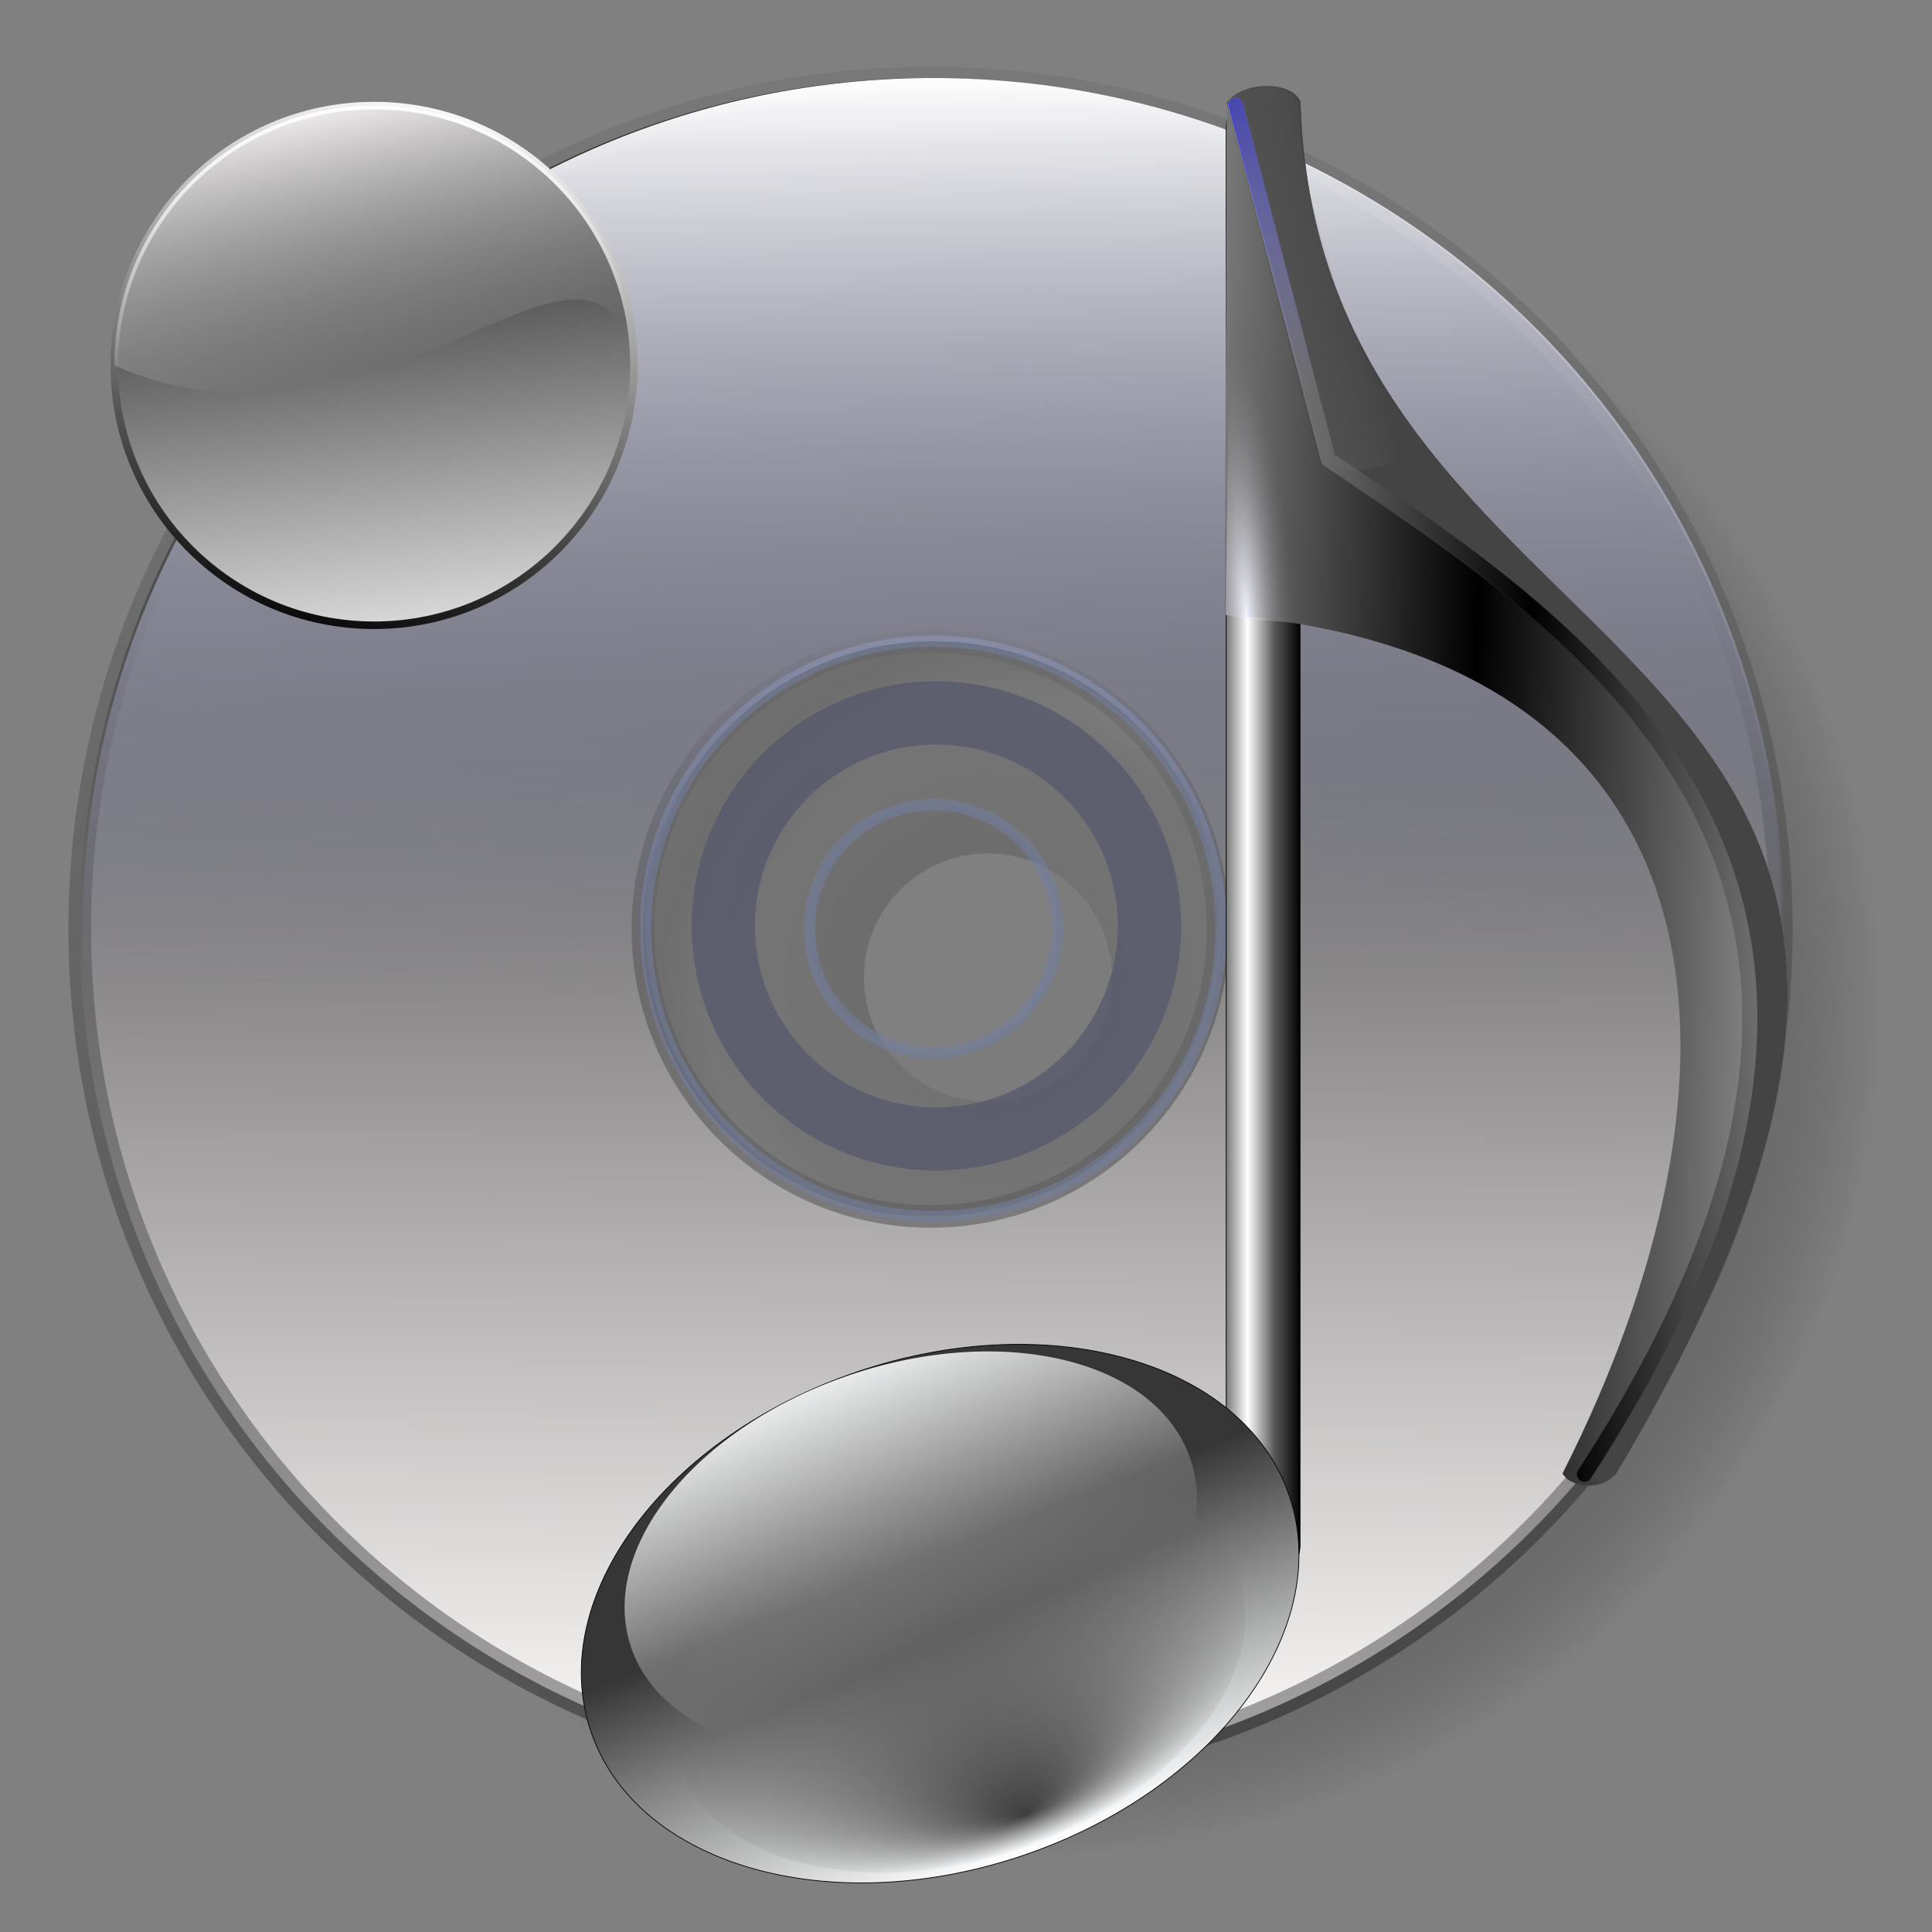 <?xml version="1.0" encoding="UTF-8" standalone="no"?>
<!-- Created with Inkscape (http://www.inkscape.org/) -->

<svg
   xmlns:dc="http://purl.org/dc/elements/1.1/"
   xmlns:cc="http://creativecommons.org/ns#"
   xmlns:rdf="http://www.w3.org/1999/02/22-rdf-syntax-ns#"
   xmlns:svg="http://www.w3.org/2000/svg"
   xmlns="http://www.w3.org/2000/svg"
   xmlns:xlink="http://www.w3.org/1999/xlink"
   xmlns:sodipodi="http://sodipodi.sourceforge.net/DTD/sodipodi-0.dtd"
   xmlns:inkscape="http://www.inkscape.org/namespaces/inkscape"
   id="svg2"
   sodipodi:version="0.32"
   inkscape:version="0.47 r22583"
   width="256"
   height="256"
   version="1.0"
   sodipodi:docname="copy of cdaudio_unmount.svg"
   inkscape:output_extension="org.inkscape.output.svg.inkscape">
  <rect width="100%" height="100%" fill="#808080" stroke="none"/>
  <defs
     id="defs5">
    <linearGradient
       id="linearGradient3227">
      <stop
         style="stop-color:#3b3b3b;stop-opacity:1;"
         offset="0"
         id="stop3229" />
      <stop
         id="stop3237"
         offset="0.341"
         style="stop-color:#494949;stop-opacity:0;" />
      <stop
         id="stop3235"
         offset="0.433"
         style="stop-color:#4f4f4f;stop-opacity:0.549;" />
      <stop
         style="stop-color:#5a5a5a;stop-opacity:0.545;"
         offset="0.882"
         id="stop3239" />
      <stop
         style="stop-color:#484848;stop-opacity:0;"
         offset="1"
         id="stop3231" />
    </linearGradient>
    <linearGradient
       id="linearGradient3190">
      <stop
         style="stop-color:#979cd5;stop-opacity:0.483"
         offset="0"
         id="stop3192" />
      <stop
         style="stop-color:#3d49ea;stop-opacity:1"
         offset="1"
         id="stop3194" />
    </linearGradient>
    <linearGradient
       id="linearGradient3180">
      <stop
         id="stop3182"
         offset="0"
         style="stop-color:#979cd5;stop-opacity:0;" />
      <stop
         id="stop3184"
         offset="1"
         style="stop-color:#ffffff;stop-opacity:1" />
    </linearGradient>
    <linearGradient
       id="linearGradient3164">
      <stop
         style="stop-color:#1d2898;stop-opacity:1"
         offset="0"
         id="stop3166" />
      <stop
         style="stop-color:#cbccea;stop-opacity:1"
         offset="1"
         id="stop3168" />
    </linearGradient>
    <linearGradient
       id="linearGradient3156">
      <stop
         style="stop-color:#000000;stop-opacity:1;"
         offset="0"
         id="stop3158" />
      <stop
         style="stop-color:#6c6c6c;stop-opacity:1;"
         offset="1"
         id="stop3160" />
    </linearGradient>
    <inkscape:perspective
       sodipodi:type="inkscape:persp3d"
       inkscape:vp_x="0 : 526.18109 : 1"
       inkscape:vp_y="0 : 1000 : 0"
       inkscape:vp_z="744.09448 : 526.18109 : 1"
       inkscape:persp3d-origin="372.04724 : 350.78739 : 1"
       id="perspective9" />
    <radialGradient
       spreadMethod="reflect"
       gradientUnits="userSpaceOnUse"
       gradientTransform="matrix(1.437,-7.7283594e-2,0.459,8.542,39.407,-392.903)"
       r="4.879"
       fy="52.592"
       fx="-145.436"
       cy="52.592"
       cx="-145.436"
       id="radialGradient3478"
       xlink:href="#linearGradient3470"
       inkscape:collect="always" />
    <linearGradient
       gradientUnits="userSpaceOnUse"
       y2="17.843"
       x2="-131.53"
       y1="20.561"
       x1="-143.578"
       id="linearGradient3466"
       xlink:href="#linearGradient3460"
       inkscape:collect="always" />
    <linearGradient
       gradientUnits="userSpaceOnUse"
       y2="38.283"
       x2="-136.441"
       y1="-1.717"
       x1="-147.146"
       id="linearGradient3456"
       xlink:href="#linearGradient3450"
       inkscape:collect="always" />
    <linearGradient
       spreadMethod="reflect"
       gradientUnits="userSpaceOnUse"
       y2="103.397"
       x2="-148.528"
       y1="101.731"
       x1="-106.321"
       id="linearGradient3446"
       xlink:href="#linearGradient3426"
       inkscape:collect="always" />
    <radialGradient
       r="39.102"
       fy="236.705"
       fx="-163.775"
       cy="204.007"
       cx="-165.58"
       gradientTransform="matrix(1.082,-1.1608284e-2,6.8419856e-3,0.638,12.192,71.975)"
       gradientUnits="userSpaceOnUse"
       id="radialGradient3436"
       xlink:href="#linearGradient3416"
       inkscape:collect="always" />
    <linearGradient
       gradientTransform="translate(-86.784,-5.108)"
       spreadMethod="reflect"
       gradientUnits="userSpaceOnUse"
       y2="95.404"
       x2="19.452"
       y1="94.288"
       x1="-28.539"
       id="linearGradient3432"
       xlink:href="#linearGradient3426"
       inkscape:collect="always" />
    <linearGradient
       y2="232.961"
       x2="-163.436"
       y1="192.042"
       x1="-166.917"
       gradientUnits="userSpaceOnUse"
       id="linearGradient3402"
       xlink:href="#linearGradient2827"
       inkscape:collect="always" />
    <linearGradient
       gradientUnits="userSpaceOnUse"
       y2="237.74"
       x2="-165.418"
       y1="196.395"
       x1="-167.61"
       id="linearGradient3392"
       xlink:href="#linearGradient3394"
       inkscape:collect="always" />
    <linearGradient
       gradientTransform="translate(-22.75,-6.117)"
       spreadMethod="reflect"
       gradientUnits="userSpaceOnUse"
       y2="94.587"
       x2="-122.536"
       y1="94.587"
       x1="-115.517"
       id="linearGradient3379"
       xlink:href="#linearGradient3373"
       inkscape:collect="always" />
    <inkscape:perspective
       sodipodi:type="inkscape:persp3d"
       inkscape:vp_x="0 : 526.18109 : 1"
       inkscape:vp_y="0 : 1000 : 0"
       inkscape:vp_z="744.09448 : 526.18109 : 1"
       inkscape:persp3d-origin="372.04724 : 350.78739 : 1"
       id="perspective2595" />
    <linearGradient
       y2="27.504"
       x2="103.85"
       y1="37.936"
       x1="103.85"
       spreadMethod="reflect"
       gradientTransform="matrix(-1,0,0,-1,187.722,196.996)"
       gradientUnits="userSpaceOnUse"
       id="linearGradient2802"
       xlink:href="#linearGradient2827"
       inkscape:collect="always" />
    <linearGradient
       y2="27.504"
       x2="103.85"
       y1="37.936"
       x1="103.85"
       spreadMethod="reflect"
       gradientTransform="translate(-1.273,-0.173)"
       gradientUnits="userSpaceOnUse"
       id="linearGradient2800"
       xlink:href="#linearGradient2827"
       inkscape:collect="always" />
    <linearGradient
       y2="27.504"
       x2="144.183"
       y1="27.504"
       x1="20.365"
       gradientTransform="matrix(-1,0,0,-1,188.522,196.522)"
       gradientUnits="userSpaceOnUse"
       id="linearGradient2798"
       xlink:href="#linearGradient2771"
       inkscape:collect="always" />
    <linearGradient
       y2="16.571"
       x2="156.961"
       y1="27.504"
       x1="3.319"
       gradientTransform="matrix(-1,0,0,-1,188.522,196.522)"
       gradientUnits="userSpaceOnUse"
       id="linearGradient2796"
       xlink:href="#linearGradient2763"
       inkscape:collect="always" />
    <linearGradient
       y2="27.504"
       x2="144.183"
       y1="27.504"
       x1="20.365"
       gradientTransform="translate(-0.67,-0.299)"
       gradientUnits="userSpaceOnUse"
       id="linearGradient2794"
       xlink:href="#linearGradient2771"
       inkscape:collect="always" />
    <linearGradient
       y2="16.571"
       x2="156.961"
       y1="27.504"
       x1="3.319"
       gradientTransform="translate(-0.67,-0.299)"
       gradientUnits="userSpaceOnUse"
       id="linearGradient2792"
       xlink:href="#linearGradient2763"
       inkscape:collect="always" />
    <linearGradient
       y2="26.318"
       x2="161.254"
       y1="178.063"
       x1="57.353"
       gradientUnits="userSpaceOnUse"
       id="linearGradient2790"
       xlink:href="#linearGradient2793"
       inkscape:collect="always" />
    <linearGradient
       y2="96.5"
       x2="157.935"
       y1="96.5"
       x1="29.375"
       gradientUnits="userSpaceOnUse"
       id="linearGradient2787"
       xlink:href="#linearGradient2811"
       inkscape:collect="always" />
    <linearGradient
       y2="8.536"
       x2="140.838"
       y1="183.516"
       x1="55.482"
       gradientUnits="userSpaceOnUse"
       id="linearGradient2785"
       xlink:href="#linearGradient2783"
       inkscape:collect="always" />
    <linearGradient
       y2="8.536"
       x2="140.838"
       y1="183.516"
       x1="55.482"
       gradientUnits="userSpaceOnUse"
       id="linearGradient2775"
       xlink:href="#linearGradient2783"
       inkscape:collect="always" />
    <linearGradient
       y2="26.318"
       x2="161.254"
       y1="178.063"
       x1="57.353"
       gradientUnits="userSpaceOnUse"
       id="linearGradient2772"
       xlink:href="#linearGradient2793"
       inkscape:collect="always" />
    <linearGradient
       y2="96.5"
       x2="157.935"
       y1="96.5"
       x1="29.375"
       gradientUnits="userSpaceOnUse"
       id="linearGradient2770"
       xlink:href="#linearGradient2811"
       inkscape:collect="always" />
    <linearGradient
       gradientTransform="translate(-0.67,-0.299)"
       y2="27.504"
       x2="144.183"
       y1="27.504"
       x1="20.365"
       gradientUnits="userSpaceOnUse"
       id="linearGradient2767"
       xlink:href="#linearGradient2771"
       inkscape:collect="always" />
    <linearGradient
       gradientTransform="translate(-0.67,-0.299)"
       y2="16.571"
       x2="156.961"
       y1="27.504"
       x1="3.319"
       gradientUnits="userSpaceOnUse"
       id="linearGradient2765"
       xlink:href="#linearGradient2763"
       inkscape:collect="always" />
    <linearGradient
       y2="27.504"
       x2="144.183"
       y1="27.504"
       x1="20.365"
       gradientTransform="matrix(-1,0,0,-1,188.522,196.522)"
       gradientUnits="userSpaceOnUse"
       id="linearGradient2762"
       xlink:href="#linearGradient2771"
       inkscape:collect="always" />
    <linearGradient
       y2="16.571"
       x2="156.961"
       y1="27.504"
       x1="3.319"
       gradientTransform="matrix(-1,0,0,-1,188.522,196.522)"
       gradientUnits="userSpaceOnUse"
       id="linearGradient2760"
       xlink:href="#linearGradient2763"
       inkscape:collect="always" />
    <linearGradient
       gradientTransform="translate(-1.273,-0.173)"
       y2="27.504"
       x2="103.85"
       y1="37.936"
       x1="103.85"
       spreadMethod="reflect"
       gradientUnits="userSpaceOnUse"
       id="linearGradient2757"
       xlink:href="#linearGradient2827"
       inkscape:collect="always" />
    <linearGradient
       y2="27.504"
       x2="103.85"
       y1="37.936"
       x1="103.85"
       spreadMethod="reflect"
       gradientTransform="matrix(-1,0,0,-1,187.722,196.996)"
       gradientUnits="userSpaceOnUse"
       id="linearGradient2754"
       xlink:href="#linearGradient2827"
       inkscape:collect="always" />
    <linearGradient
       inkscape:collect="always"
       id="linearGradient3387">
      <stop
         style="stop-color:#000000;stop-opacity:1;"
         offset="0"
         id="stop3389" />
      <stop
         style="stop-color:#ffffff;stop-opacity:1"
         offset="1"
         id="stop3391" />
    </linearGradient>
    <linearGradient
       inkscape:collect="always"
       id="linearGradient3369">
      <stop
         style="stop-color:#6465df;stop-opacity:1"
         offset="0"
         id="stop3371" />
      <stop
         style="stop-color:#ffffff;stop-opacity:1"
         offset="1"
         id="stop3373" />
    </linearGradient>
    <linearGradient
       id="linearGradient3578">
      <stop
         style="stop-color:#000000;stop-opacity:1;"
         offset="0"
         id="stop3580" />
      <stop
         style="stop-color:#fffcfc;stop-opacity:1;"
         offset="1"
         id="stop3582" />
    </linearGradient>
    <inkscape:perspective
       id="perspective2503"
       inkscape:persp3d-origin="128 : 85.333333 : 1"
       inkscape:vp_z="256 : 128 : 1"
       inkscape:vp_y="0 : 1000 : 0"
       inkscape:vp_x="0 : 128 : 1"
       sodipodi:type="inkscape:persp3d" />
    <linearGradient
       inkscape:collect="always"
       xlink:href="#linearGradient3578"
       id="linearGradient3584"
       x1="13.515"
       y1="-7.475"
       x2="16.093"
       y2="-7.475"
       gradientUnits="userSpaceOnUse"
       spreadMethod="reflect" />
    <linearGradient
       inkscape:collect="always"
       xlink:href="#linearGradient3369"
       id="linearGradient3375"
       x1="155.814"
       y1="113.364"
       x2="215.891"
       y2="50.574"
       gradientUnits="userSpaceOnUse"
       spreadMethod="reflect" />
    <linearGradient
       inkscape:collect="always"
       xlink:href="#linearGradient3387"
       id="linearGradient3393"
       x1="-81.182"
       y1="145.672"
       x2="-79.283"
       y2="78.618"
       gradientUnits="userSpaceOnUse" />
    <linearGradient
       inkscape:collect="always"
       xlink:href="#linearGradient3387"
       id="linearGradient3397"
       gradientUnits="userSpaceOnUse"
       x1="-81.182"
       y1="145.672"
       x2="-79.283"
       y2="78.618" />
    <linearGradient
       inkscape:collect="always"
       xlink:href="#linearGradient3369"
       id="linearGradient3403"
       gradientUnits="userSpaceOnUse"
       spreadMethod="reflect"
       x1="155.814"
       y1="113.364"
       x2="215.891"
       y2="50.574"
       gradientTransform="matrix(0.458,0,0,0.458,12.358,81.059)" />
    <linearGradient
       inkscape:collect="always"
       xlink:href="#linearGradient3578"
       id="linearGradient3290"
       gradientUnits="userSpaceOnUse"
       spreadMethod="reflect"
       x1="13.515"
       y1="-7.475"
       x2="16.093"
       y2="-7.475" />
    <linearGradient
       y2="27.504"
       x2="103.85"
       y1="37.936"
       x1="103.85"
       spreadMethod="reflect"
       gradientTransform="matrix(-1,0,0,-1,186.835,195.371)"
       gradientUnits="userSpaceOnUse"
       id="linearGradient2877"
       xlink:href="#linearGradient2827"
       inkscape:collect="always" />
    <linearGradient
       y2="27.504"
       x2="103.85"
       y1="37.936"
       x1="103.85"
       spreadMethod="reflect"
       gradientUnits="userSpaceOnUse"
       id="linearGradient2875"
       xlink:href="#linearGradient2827"
       inkscape:collect="always" />
    <linearGradient
       y2="27.504"
       x2="144.183"
       y1="27.504"
       x1="20.365"
       gradientTransform="matrix(-1,0,0,-1,187.784,194.897)"
       gradientUnits="userSpaceOnUse"
       id="linearGradient2873"
       xlink:href="#linearGradient2771"
       inkscape:collect="always" />
    <linearGradient
       y2="16.571"
       x2="156.961"
       y1="27.504"
       x1="3.319"
       gradientTransform="matrix(-1,0,0,-1,187.784,194.897)"
       gradientUnits="userSpaceOnUse"
       id="linearGradient2871"
       xlink:href="#linearGradient2763"
       inkscape:collect="always" />
    <linearGradient
       y2="27.504"
       x2="144.183"
       y1="27.504"
       x1="20.365"
       gradientUnits="userSpaceOnUse"
       id="linearGradient2869"
       xlink:href="#linearGradient2771"
       inkscape:collect="always" />
    <linearGradient
       y2="16.571"
       x2="156.961"
       y1="27.504"
       x1="3.319"
       gradientUnits="userSpaceOnUse"
       id="linearGradient2867"
       xlink:href="#linearGradient2763"
       inkscape:collect="always" />
    <linearGradient
       y2="26.318"
       x2="161.254"
       y1="178.063"
       x1="57.353"
       gradientUnits="userSpaceOnUse"
       id="linearGradient2865"
       xlink:href="#linearGradient2793"
       inkscape:collect="always" />
    <linearGradient
       y2="96.5"
       x2="157.935"
       y1="96.5"
       x1="29.375"
       gradientUnits="userSpaceOnUse"
       id="linearGradient2863"
       xlink:href="#linearGradient2811"
       inkscape:collect="always" />
    <linearGradient
       y2="8.536"
       x2="140.838"
       y1="183.516"
       x1="55.482"
       gradientUnits="userSpaceOnUse"
       id="linearGradient2861"
       xlink:href="#linearGradient2783"
       inkscape:collect="always" />
    <linearGradient
       gradientTransform="matrix(-1,0,0,-1,186.835,195.371)"
       y2="27.504"
       x2="103.85"
       y1="37.936"
       x1="103.85"
       spreadMethod="reflect"
       gradientUnits="userSpaceOnUse"
       id="linearGradient2837"
       xlink:href="#linearGradient2827"
       inkscape:collect="always" />
    <linearGradient
       spreadMethod="reflect"
       y2="27.504"
       x2="103.85"
       y1="37.936"
       x1="103.85"
       gradientUnits="userSpaceOnUse"
       id="linearGradient2833"
       xlink:href="#linearGradient2827"
       inkscape:collect="always" />
    <linearGradient
       gradientTransform="matrix(-1,0,0,-1,187.784,194.897)"
       y2="27.504"
       x2="144.183"
       y1="27.504"
       x1="20.365"
       gradientUnits="userSpaceOnUse"
       id="linearGradient2823"
       xlink:href="#linearGradient2771"
       inkscape:collect="always" />
    <linearGradient
       gradientTransform="matrix(-1,0,0,-1,187.784,194.897)"
       y2="16.571"
       x2="156.961"
       y1="27.504"
       x1="3.319"
       gradientUnits="userSpaceOnUse"
       id="linearGradient2821"
       xlink:href="#linearGradient2763"
       inkscape:collect="always" />
    <linearGradient
       gradientUnits="userSpaceOnUse"
       y2="96.5"
       x2="157.935"
       y1="96.5"
       x1="29.375"
       id="linearGradient2817"
       xlink:href="#linearGradient2811"
       inkscape:collect="always" />
    <linearGradient
       gradientUnits="userSpaceOnUse"
       y2="26.318"
       x2="161.254"
       y1="178.063"
       x1="57.353"
       id="linearGradient2799"
       xlink:href="#linearGradient2793"
       inkscape:collect="always" />
    <linearGradient
       gradientUnits="userSpaceOnUse"
       y2="8.536"
       x2="140.838"
       y1="183.516"
       x1="55.482"
       id="linearGradient2789"
       xlink:href="#linearGradient2783"
       inkscape:collect="always" />
    <linearGradient
       gradientUnits="userSpaceOnUse"
       y2="27.504"
       x2="144.183"
       y1="27.504"
       x1="20.365"
       id="linearGradient2781"
       xlink:href="#linearGradient2771"
       inkscape:collect="always" />
    <linearGradient
       gradientUnits="userSpaceOnUse"
       y2="16.571"
       x2="156.961"
       y1="27.504"
       x1="3.319"
       id="linearGradient2769"
       xlink:href="#linearGradient2763"
       inkscape:collect="always" />
    <linearGradient
       id="linearGradient2763"
       inkscape:collect="always">
      <stop
         id="stop2765"
         offset="0"
         style="stop-color:white;stop-opacity:0.647" />
      <stop
         id="stop2767"
         offset="1"
         style="stop-color:#fdfeff;stop-opacity:0.376" />
    </linearGradient>
    <linearGradient
       id="linearGradient2771"
       inkscape:collect="always">
      <stop
         id="stop2773"
         offset="0"
         style="stop-color:white;stop-opacity:1" />
      <stop
         id="stop2775"
         offset="1"
         style="stop-color:white;stop-opacity:1" />
    </linearGradient>
    <linearGradient
       id="linearGradient2783"
       inkscape:collect="always">
      <stop
         id="stop2785"
         offset="0"
         style="stop-color:white;stop-opacity:1;" />
      <stop
         id="stop2787"
         offset="1"
         style="stop-color:white;stop-opacity:1" />
    </linearGradient>
    <linearGradient
       id="linearGradient2793"
       inkscape:collect="always">
      <stop
         id="stop2795"
         offset="0"
         style="stop-color:#4864db;stop-opacity:1" />
      <stop
         id="stop2797"
         offset="1"
         style="stop-color:#7a7ae1;stop-opacity:1" />
    </linearGradient>
    <linearGradient
       id="linearGradient2811"
       inkscape:collect="always">
      <stop
         id="stop2813"
         offset="0"
         style="stop-color:#9494e5;stop-opacity:1" />
      <stop
         id="stop2815"
         offset="1"
         style="stop-color:#b7b7de;stop-opacity:1" />
    </linearGradient>
    <linearGradient
       id="linearGradient2827">
      <stop
         style="stop-color:#ffffff;stop-opacity:0;"
         offset="0"
         id="stop2829" />
      <stop
         style="stop-color:#fdfeff;stop-opacity:1"
         offset="1"
         id="stop2831" />
    </linearGradient>
    <inkscape:perspective
       id="perspective56"
       inkscape:persp3d-origin="128 : 85.333333 : 1"
       inkscape:vp_z="256 : 128 : 1"
       inkscape:vp_y="0 : 1000 : 0"
       inkscape:vp_x="0 : 128 : 1"
       sodipodi:type="inkscape:persp3d" />
    <linearGradient
       id="linearGradient3373">
      <stop
         id="stop3375"
         offset="0"
         style="stop-color:#000000;stop-opacity:1;" />
      <stop
         style="stop-color:#5a5a5a;stop-opacity:1;"
         offset="0.5"
         id="stop3381" />
      <stop
         id="stop3377"
         offset="1"
         style="stop-color:#ffffff;stop-opacity:1;" />
    </linearGradient>
    <linearGradient
       id="linearGradient3394">
      <stop
         id="stop3396"
         offset="0"
         style="stop-color:#363636;stop-opacity:1;" />
      <stop
         id="stop3398"
         offset="1"
         style="stop-color:#fdfeff;stop-opacity:1" />
    </linearGradient>
    <linearGradient
       id="linearGradient3416">
      <stop
         id="stop3418"
         offset="0"
         style="stop-color:#3e3e3e;stop-opacity:1;" />
      <stop
         id="stop3420"
         offset="1"
         style="stop-color:#646464;stop-opacity:0;" />
    </linearGradient>
    <linearGradient
       id="linearGradient3426">
      <stop
         id="stop3428"
         offset="0"
         style="stop-color:#000000;stop-opacity:1;" />
      <stop
         id="stop3430"
         offset="1"
         style="stop-color:#a6a6a6;stop-opacity:1;" />
    </linearGradient>
    <linearGradient
       id="linearGradient3450"
       inkscape:collect="always">
      <stop
         id="stop3452"
         offset="0"
         style="stop-color:#3031e3;stop-opacity:1" />
      <stop
         id="stop3454"
         offset="1"
         style="stop-color:#7775ea;stop-opacity:0" />
    </linearGradient>
    <linearGradient
       id="linearGradient3460">
      <stop
         id="stop3462"
         offset="0"
         style="stop-color:#626262;stop-opacity:0.455;" />
      <stop
         id="stop3464"
         offset="1"
         style="stop-color:#7b7b7b;stop-opacity:0;" />
    </linearGradient>
    <linearGradient
       id="linearGradient3470">
      <stop
         id="stop3472"
         offset="0"
         style="stop-color:#f4f4ff;stop-opacity:1" />
      <stop
         id="stop3474"
         offset="1"
         style="stop-color:#4a4a4a;stop-opacity:0.012;" />
    </linearGradient>
    <linearGradient
       inkscape:collect="always"
       xlink:href="#linearGradient3578"
       id="linearGradient5955"
       gradientUnits="userSpaceOnUse"
       spreadMethod="reflect"
       x1="13.515"
       y1="-7.475"
       x2="16.093"
       y2="-7.475" />
    <linearGradient
       inkscape:collect="always"
       xlink:href="#linearGradient3578"
       id="linearGradient5957"
       gradientUnits="userSpaceOnUse"
       spreadMethod="reflect"
       x1="13.515"
       y1="-7.475"
       x2="16.093"
       y2="-7.475" />
    <linearGradient
       inkscape:collect="always"
       xlink:href="#linearGradient3578"
       id="linearGradient5959"
       gradientUnits="userSpaceOnUse"
       spreadMethod="reflect"
       x1="13.515"
       y1="-7.475"
       x2="16.093"
       y2="-7.475" />
    <linearGradient
       inkscape:collect="always"
       xlink:href="#linearGradient3578"
       id="linearGradient5961"
       gradientUnits="userSpaceOnUse"
       spreadMethod="reflect"
       x1="13.515"
       y1="-7.475"
       x2="16.093"
       y2="-7.475" />
    <linearGradient
       inkscape:collect="always"
       xlink:href="#linearGradient3578"
       id="linearGradient5963"
       gradientUnits="userSpaceOnUse"
       spreadMethod="reflect"
       x1="13.515"
       y1="-7.475"
       x2="16.093"
       y2="-7.475" />
    <linearGradient
       inkscape:collect="always"
       xlink:href="#linearGradient3578"
       id="linearGradient5965"
       gradientUnits="userSpaceOnUse"
       spreadMethod="reflect"
       x1="16.691"
       y1="-10.978"
       x2="16.093"
       y2="-7.475" />
    <linearGradient
       inkscape:collect="always"
       xlink:href="#linearGradient3578"
       id="linearGradient5967"
       gradientUnits="userSpaceOnUse"
       spreadMethod="reflect"
       x1="13.515"
       y1="-7.475"
       x2="16.093"
       y2="-7.475" />
    <linearGradient
       inkscape:collect="always"
       xlink:href="#linearGradient3578"
       id="linearGradient5969"
       gradientUnits="userSpaceOnUse"
       spreadMethod="reflect"
       x1="13.515"
       y1="-7.475"
       x2="16.093"
       y2="-7.475" />
    <linearGradient
       inkscape:collect="always"
       xlink:href="#linearGradient3578"
       id="linearGradient5971"
       gradientUnits="userSpaceOnUse"
       spreadMethod="reflect"
       x1="13.515"
       y1="-7.475"
       x2="16.093"
       y2="-7.475" />
    <linearGradient
       inkscape:collect="always"
       xlink:href="#linearGradient3578"
       id="linearGradient5973"
       gradientUnits="userSpaceOnUse"
       spreadMethod="reflect"
       x1="13.515"
       y1="-7.475"
       x2="16.093"
       y2="-7.475" />
    <linearGradient
       inkscape:collect="always"
       xlink:href="#linearGradient3578"
       id="linearGradient5975"
       gradientUnits="userSpaceOnUse"
       spreadMethod="reflect"
       x1="13.515"
       y1="-7.475"
       x2="16.093"
       y2="-7.475" />
    <linearGradient
       inkscape:collect="always"
       xlink:href="#linearGradient3578"
       id="linearGradient5977"
       gradientUnits="userSpaceOnUse"
       spreadMethod="reflect"
       x1="12.035"
       y1="-11.587"
       x2="8.696"
       y2="-2.688" />
    <linearGradient
       inkscape:collect="always"
       xlink:href="#linearGradient3578"
       id="linearGradient5979"
       gradientUnits="userSpaceOnUse"
       spreadMethod="reflect"
       x1="10.621"
       y1="-6.409"
       x2="16.093"
       y2="-7.475" />
    <linearGradient
       inkscape:collect="always"
       xlink:href="#linearGradient3578"
       id="linearGradient5981"
       gradientUnits="userSpaceOnUse"
       spreadMethod="reflect"
       x1="15.65"
       y1="-2.21"
       x2="16.093"
       y2="-7.475" />
    <linearGradient
       inkscape:collect="always"
       xlink:href="#linearGradient3578"
       id="linearGradient5983"
       gradientUnits="userSpaceOnUse"
       spreadMethod="reflect"
       x1="13.515"
       y1="-7.475"
       x2="16.093"
       y2="-7.475" />
    <linearGradient
       inkscape:collect="always"
       xlink:href="#linearGradient3578"
       id="linearGradient5985"
       gradientUnits="userSpaceOnUse"
       spreadMethod="reflect"
       x1="16.387"
       y1="-11.391"
       x2="11.132"
       y2="-11.199" />
    <linearGradient
       inkscape:collect="always"
       xlink:href="#linearGradient3578"
       id="linearGradient5987"
       gradientUnits="userSpaceOnUse"
       spreadMethod="reflect"
       x1="13.515"
       y1="-7.475"
       x2="16.093"
       y2="-7.475" />
    <linearGradient
       inkscape:collect="always"
       xlink:href="#linearGradient3578"
       id="linearGradient5989"
       gradientUnits="userSpaceOnUse"
       spreadMethod="reflect"
       x1="13.515"
       y1="-7.475"
       x2="16.093"
       y2="-7.475" />
    <linearGradient
       inkscape:collect="always"
       xlink:href="#linearGradient3578"
       id="linearGradient5991"
       gradientUnits="userSpaceOnUse"
       spreadMethod="reflect"
       x1="13.515"
       y1="-7.475"
       x2="16.093"
       y2="-7.475" />
    <linearGradient
       inkscape:collect="always"
       xlink:href="#linearGradient3578"
       id="linearGradient5993"
       gradientUnits="userSpaceOnUse"
       spreadMethod="reflect"
       x1="13.515"
       y1="-7.475"
       x2="16.093"
       y2="-7.475" />
    <linearGradient
       inkscape:collect="always"
       xlink:href="#linearGradient3578"
       id="linearGradient5995"
       gradientUnits="userSpaceOnUse"
       spreadMethod="reflect"
       x1="13.515"
       y1="-7.475"
       x2="16.093"
       y2="-7.475" />
    <linearGradient
       inkscape:collect="always"
       xlink:href="#linearGradient3578"
       id="linearGradient5997"
       gradientUnits="userSpaceOnUse"
       spreadMethod="reflect"
       x1="13.515"
       y1="-7.475"
       x2="16.093"
       y2="-7.475" />
    <linearGradient
       inkscape:collect="always"
       xlink:href="#linearGradient3578"
       id="linearGradient5999"
       gradientUnits="userSpaceOnUse"
       spreadMethod="reflect"
       x1="13.515"
       y1="-7.475"
       x2="16.093"
       y2="-7.475" />
    <linearGradient
       inkscape:collect="always"
       xlink:href="#linearGradient3578"
       id="linearGradient6001"
       gradientUnits="userSpaceOnUse"
       spreadMethod="reflect"
       x1="13.515"
       y1="-7.475"
       x2="16.093"
       y2="-7.475" />
    <linearGradient
       inkscape:collect="always"
       xlink:href="#linearGradient3578"
       id="linearGradient6003"
       gradientUnits="userSpaceOnUse"
       spreadMethod="reflect"
       x1="13.515"
       y1="-7.475"
       x2="16.093"
       y2="-7.475" />
    <linearGradient
       inkscape:collect="always"
       xlink:href="#linearGradient3578"
       id="linearGradient6005"
       gradientUnits="userSpaceOnUse"
       spreadMethod="reflect"
       x1="13.515"
       y1="-7.475"
       x2="17.075"
       y2="-8.019" />
    <linearGradient
       inkscape:collect="always"
       xlink:href="#linearGradient3578"
       id="linearGradient6007"
       gradientUnits="userSpaceOnUse"
       spreadMethod="reflect"
       x1="13.515"
       y1="-7.475"
       x2="16.093"
       y2="-7.475" />
    <linearGradient
       inkscape:collect="always"
       xlink:href="#linearGradient3578"
       id="linearGradient6009"
       gradientUnits="userSpaceOnUse"
       spreadMethod="reflect"
       x1="16.387"
       y1="-5.908"
       x2="17.747"
       y2="-6.953" />
    <linearGradient
       inkscape:collect="always"
       xlink:href="#linearGradient3578"
       id="linearGradient6011"
       gradientUnits="userSpaceOnUse"
       spreadMethod="reflect"
       x1="12.906"
       y1="-10.151"
       x2="11.372"
       y2="-5.778" />
    <linearGradient
       inkscape:collect="always"
       xlink:href="#linearGradient3578"
       id="linearGradient6013"
       gradientUnits="userSpaceOnUse"
       spreadMethod="reflect"
       x1="13.515"
       y1="-7.475"
       x2="16.093"
       y2="-7.475" />
    <linearGradient
       inkscape:collect="always"
       xlink:href="#linearGradient3578"
       id="linearGradient6015"
       gradientUnits="userSpaceOnUse"
       spreadMethod="reflect"
       x1="13.515"
       y1="-7.475"
       x2="16.093"
       y2="-7.475" />
    <linearGradient
       inkscape:collect="always"
       xlink:href="#linearGradient3578"
       id="linearGradient6017"
       gradientUnits="userSpaceOnUse"
       spreadMethod="reflect"
       x1="16.909"
       y1="-5.212"
       x2="18.617"
       y2="-6.583" />
    <linearGradient
       inkscape:collect="always"
       xlink:href="#linearGradient3578"
       id="linearGradient6019"
       gradientUnits="userSpaceOnUse"
       spreadMethod="reflect"
       x1="15.582"
       y1="-6.256"
       x2="17.377"
       y2="-1.992" />
    <linearGradient
       inkscape:collect="always"
       xlink:href="#linearGradient3578"
       id="linearGradient6021"
       gradientUnits="userSpaceOnUse"
       spreadMethod="reflect"
       x1="17.083"
       y1="-2.275"
       x2="14.94"
       y2="-3.733" />
    <linearGradient
       inkscape:collect="always"
       xlink:href="#linearGradient3578"
       id="linearGradient6023"
       gradientUnits="userSpaceOnUse"
       spreadMethod="reflect"
       x1="7.771"
       y1="-3.754"
       x2="12.916"
       y2="-4.516" />
    <linearGradient
       inkscape:collect="always"
       xlink:href="#linearGradient3578"
       id="linearGradient6025"
       gradientUnits="userSpaceOnUse"
       spreadMethod="reflect"
       x1="11.187"
       y1="-5.887"
       x2="9.718"
       y2="-1.513" />
    <linearGradient
       inkscape:collect="always"
       xlink:href="#linearGradient3578"
       id="linearGradient6027"
       gradientUnits="userSpaceOnUse"
       spreadMethod="reflect"
       x1="13.515"
       y1="-7.475"
       x2="16.093"
       y2="-7.475" />
    <radialGradient
       inkscape:collect="always"
       xlink:href="#linearGradient3227"
       id="radialGradient6086"
       gradientUnits="userSpaceOnUse"
       gradientTransform="matrix(1,0,0,1,-0.76,0.433)"
       cx="135.86"
       cy="129.537"
       fx="135.86"
       fy="129.537"
       r="38.125" />
    <radialGradient
       inkscape:collect="always"
       xlink:href="#linearGradient3227"
       id="radialGradient6088"
       gradientUnits="userSpaceOnUse"
       gradientTransform="translate(2.281,-0.38)"
       cx="138.511"
       cy="134.1"
       fx="138.511"
       fy="134.1"
       r="112.734" />
    <linearGradient
       inkscape:collect="always"
       xlink:href="#linearGradient3164"
       id="linearGradient6090"
       gradientUnits="userSpaceOnUse"
       gradientTransform="translate(1.901,0)"
       spreadMethod="reflect"
       x1="141.511"
       y1="5.197"
       x2="140.087"
       y2="237.184" />
    <linearGradient
       inkscape:collect="always"
       xlink:href="#linearGradient3156"
       id="linearGradient6092"
       gradientUnits="userSpaceOnUse"
       gradientTransform="translate(1.901,0)"
       x1="125.59"
       y1="239.665"
       x2="125.59"
       y2="6.695" />
    <linearGradient
       inkscape:collect="always"
       xlink:href="#linearGradient3180"
       id="linearGradient6094"
       gradientUnits="userSpaceOnUse"
       gradientTransform="translate(2.662,-0.38)"
       spreadMethod="pad"
       x1="105.77"
       y1="131.433"
       x2="103.585"
       y2="10.719" />
    <linearGradient
       inkscape:collect="always"
       xlink:href="#linearGradient3373"
       id="linearGradient6096"
       gradientUnits="userSpaceOnUse"
       gradientTransform="translate(-22.75,-6.117)"
       spreadMethod="reflect"
       x1="-115.517"
       y1="94.587"
       x2="-122.536"
       y2="94.587" />
    <linearGradient
       inkscape:collect="always"
       xlink:href="#linearGradient3394"
       id="linearGradient6098"
       gradientUnits="userSpaceOnUse"
       x1="-167.61"
       y1="196.395"
       x2="-165.418"
       y2="237.74" />
    <radialGradient
       inkscape:collect="always"
       xlink:href="#linearGradient3416"
       id="radialGradient6100"
       gradientUnits="userSpaceOnUse"
       gradientTransform="matrix(1.082,-1.1608284e-2,6.8419856e-3,0.638,12.192,71.975)"
       cx="-165.58"
       cy="204.007"
       fx="-163.775"
       fy="236.705"
       r="39.102" />
    <linearGradient
       inkscape:collect="always"
       xlink:href="#linearGradient2827"
       id="linearGradient6102"
       gradientUnits="userSpaceOnUse"
       x1="-166.917"
       y1="192.042"
       x2="-163.436"
       y2="232.961" />
    <linearGradient
       inkscape:collect="always"
       xlink:href="#linearGradient3426"
       id="linearGradient6104"
       gradientUnits="userSpaceOnUse"
       gradientTransform="translate(-86.784,-5.108)"
       spreadMethod="reflect"
       x1="-28.539"
       y1="94.288"
       x2="19.452"
       y2="95.404" />
    <linearGradient
       inkscape:collect="always"
       xlink:href="#linearGradient3426"
       id="linearGradient6106"
       gradientUnits="userSpaceOnUse"
       spreadMethod="reflect"
       x1="-106.321"
       y1="101.731"
       x2="-148.528"
       y2="103.397" />
    <linearGradient
       inkscape:collect="always"
       xlink:href="#linearGradient3450"
       id="linearGradient6108"
       gradientUnits="userSpaceOnUse"
       x1="-147.146"
       y1="-1.717"
       x2="-136.441"
       y2="38.283" />
    <linearGradient
       inkscape:collect="always"
       xlink:href="#linearGradient3460"
       id="linearGradient6110"
       gradientUnits="userSpaceOnUse"
       x1="-143.578"
       y1="20.561"
       x2="-131.53"
       y2="17.843" />
    <radialGradient
       inkscape:collect="always"
       xlink:href="#linearGradient3470"
       id="radialGradient6112"
       gradientUnits="userSpaceOnUse"
       gradientTransform="matrix(1.437,-7.7283594e-2,0.459,8.542,39.407,-392.903)"
       spreadMethod="reflect"
       cx="-145.436"
       cy="52.592"
       fx="-145.436"
       fy="52.592"
       r="4.879" />
    <linearGradient
       inkscape:collect="always"
       xlink:href="#linearGradient3180"
       id="linearGradient6147"
       gradientUnits="userSpaceOnUse"
       gradientTransform="translate(-1.901,-0.38)"
       spreadMethod="pad"
       x1="105.77"
       y1="131.433"
       x2="103.585"
       y2="10.719" />
    <linearGradient
       inkscape:collect="always"
       xlink:href="#linearGradient3578"
       id="linearGradient6151"
       gradientUnits="userSpaceOnUse"
       gradientTransform="translate(-2.281,-0.38)"
       spreadMethod="reflect"
       x1="141.511"
       y1="5.197"
       x2="140.087"
       y2="237.184" />
    <linearGradient
       inkscape:collect="always"
       xlink:href="#linearGradient3156"
       id="linearGradient6153"
       gradientUnits="userSpaceOnUse"
       gradientTransform="translate(-2.281,-0.38)"
       x1="125.59"
       y1="239.665"
       x2="125.59"
       y2="6.695" />
    <radialGradient
       inkscape:collect="always"
       xlink:href="#linearGradient3227"
       id="radialGradient6156"
       gradientUnits="userSpaceOnUse"
       gradientTransform="translate(-1.901,-0.76)"
       cx="138.511"
       cy="134.1"
       fx="138.511"
       fy="134.1"
       r="112.734" />
    <radialGradient
       inkscape:collect="always"
       xlink:href="#linearGradient3227"
       id="radialGradient6159"
       gradientUnits="userSpaceOnUse"
       gradientTransform="matrix(1,0,0,1,-4.943,5.30957e-2)"
       cx="135.86"
       cy="129.537"
       fx="135.86"
       fy="129.537"
       r="38.125" />
    <linearGradient
       inkscape:collect="always"
       xlink:href="#linearGradient3373"
       id="linearGradient6161"
       gradientUnits="userSpaceOnUse"
       gradientTransform="translate(-22.75,-6.117)"
       spreadMethod="reflect"
       x1="-115.517"
       y1="94.587"
       x2="-122.536"
       y2="94.587" />
    <linearGradient
       inkscape:collect="always"
       xlink:href="#linearGradient3394"
       id="linearGradient6163"
       gradientUnits="userSpaceOnUse"
       x1="-167.61"
       y1="196.395"
       x2="-165.418"
       y2="237.74" />
    <radialGradient
       inkscape:collect="always"
       xlink:href="#linearGradient3416"
       id="radialGradient6165"
       gradientUnits="userSpaceOnUse"
       gradientTransform="matrix(1.082,-1.1608284e-2,6.8419856e-3,0.638,12.192,71.975)"
       cx="-165.58"
       cy="204.007"
       fx="-163.775"
       fy="236.705"
       r="39.102" />
    <linearGradient
       inkscape:collect="always"
       xlink:href="#linearGradient2827"
       id="linearGradient6167"
       gradientUnits="userSpaceOnUse"
       x1="-166.917"
       y1="192.042"
       x2="-163.436"
       y2="232.961" />
    <linearGradient
       inkscape:collect="always"
       xlink:href="#linearGradient3426"
       id="linearGradient6169"
       gradientUnits="userSpaceOnUse"
       gradientTransform="translate(-86.784,-5.108)"
       spreadMethod="reflect"
       x1="-28.539"
       y1="94.288"
       x2="19.452"
       y2="95.404" />
    <linearGradient
       inkscape:collect="always"
       xlink:href="#linearGradient3426"
       id="linearGradient6171"
       gradientUnits="userSpaceOnUse"
       spreadMethod="reflect"
       x1="-106.321"
       y1="101.731"
       x2="-148.528"
       y2="103.397" />
    <linearGradient
       inkscape:collect="always"
       xlink:href="#linearGradient3450"
       id="linearGradient6173"
       gradientUnits="userSpaceOnUse"
       x1="-147.146"
       y1="-1.717"
       x2="-136.441"
       y2="38.283" />
    <linearGradient
       inkscape:collect="always"
       xlink:href="#linearGradient3460"
       id="linearGradient6175"
       gradientUnits="userSpaceOnUse"
       x1="-143.578"
       y1="20.561"
       x2="-131.53"
       y2="17.843" />
    <radialGradient
       inkscape:collect="always"
       xlink:href="#linearGradient3470"
       id="radialGradient6177"
       gradientUnits="userSpaceOnUse"
       gradientTransform="matrix(1.437,-7.7283594e-2,0.459,8.542,39.407,-392.903)"
       spreadMethod="reflect"
       cx="-145.436"
       cy="52.592"
       fx="-145.436"
       fy="52.592"
       r="4.879" />
    <radialGradient
       inkscape:collect="always"
       xlink:href="#linearGradient3470"
       id="radialGradient7478"
       gradientUnits="userSpaceOnUse"
       gradientTransform="matrix(1.437,-7.7283594e-2,0.459,8.542,94.866,-395.166)"
       spreadMethod="reflect"
       cx="-145.436"
       cy="52.592"
       fx="-145.436"
       fy="52.592"
       r="4.879" />
    <linearGradient
       inkscape:collect="always"
       xlink:href="#linearGradient3460"
       id="linearGradient7481"
       gradientUnits="userSpaceOnUse"
       x1="-143.578"
       y1="20.561"
       x2="-131.53"
       y2="17.843"
       gradientTransform="translate(55.459,-2.263)" />
    <linearGradient
       inkscape:collect="always"
       xlink:href="#linearGradient3450"
       id="linearGradient7484"
       gradientUnits="userSpaceOnUse"
       x1="-147.146"
       y1="-1.717"
       x2="-136.441"
       y2="38.283"
       gradientTransform="translate(55.459,-2.263)" />
    <linearGradient
       inkscape:collect="always"
       xlink:href="#linearGradient3426"
       id="linearGradient7487"
       gradientUnits="userSpaceOnUse"
       spreadMethod="reflect"
       x1="-106.321"
       y1="101.731"
       x2="-148.528"
       y2="103.397"
       gradientTransform="translate(55.459,-2.263)" />
    <linearGradient
       inkscape:collect="always"
       xlink:href="#linearGradient3426"
       id="linearGradient7491"
       gradientUnits="userSpaceOnUse"
       gradientTransform="translate(-31.325,-7.371)"
       spreadMethod="reflect"
       x1="-28.539"
       y1="94.288"
       x2="19.452"
       y2="95.404" />
    <linearGradient
       inkscape:collect="always"
       xlink:href="#linearGradient3373"
       id="linearGradient7497"
       gradientUnits="userSpaceOnUse"
       gradientTransform="translate(32.709,-8.38)"
       spreadMethod="reflect"
       x1="-115.517"
       y1="94.587"
       x2="-122.536"
       y2="94.587" />
    <linearGradient
       inkscape:collect="always"
       xlink:href="#linearGradient3373"
       id="linearGradient7511"
       gradientUnits="userSpaceOnUse"
       gradientTransform="translate(32.709,-8.38)"
       spreadMethod="reflect"
       x1="-115.517"
       y1="94.587"
       x2="-122.536"
       y2="94.587" />
    <linearGradient
       inkscape:collect="always"
       xlink:href="#linearGradient3394"
       id="linearGradient7513"
       gradientUnits="userSpaceOnUse"
       x1="-167.61"
       y1="196.395"
       x2="-165.418"
       y2="237.74" />
    <radialGradient
       inkscape:collect="always"
       xlink:href="#linearGradient3416"
       id="radialGradient7515"
       gradientUnits="userSpaceOnUse"
       gradientTransform="matrix(1.082,-1.1608284e-2,6.8419856e-3,0.638,12.192,71.975)"
       cx="-165.58"
       cy="204.007"
       fx="-163.775"
       fy="236.705"
       r="39.102" />
    <linearGradient
       inkscape:collect="always"
       xlink:href="#linearGradient2827"
       id="linearGradient7517"
       gradientUnits="userSpaceOnUse"
       x1="-166.917"
       y1="192.042"
       x2="-163.436"
       y2="232.961" />
    <linearGradient
       inkscape:collect="always"
       xlink:href="#linearGradient3426"
       id="linearGradient7519"
       gradientUnits="userSpaceOnUse"
       gradientTransform="translate(-31.325,-7.371)"
       spreadMethod="reflect"
       x1="-28.539"
       y1="94.288"
       x2="19.452"
       y2="95.404" />
    <linearGradient
       inkscape:collect="always"
       xlink:href="#linearGradient3426"
       id="linearGradient7521"
       gradientUnits="userSpaceOnUse"
       gradientTransform="translate(55.459,-2.263)"
       spreadMethod="reflect"
       x1="-106.321"
       y1="101.731"
       x2="-148.528"
       y2="103.397" />
    <linearGradient
       inkscape:collect="always"
       xlink:href="#linearGradient3450"
       id="linearGradient7523"
       gradientUnits="userSpaceOnUse"
       gradientTransform="translate(55.459,-2.263)"
       x1="-147.146"
       y1="-1.717"
       x2="-136.441"
       y2="38.283" />
    <linearGradient
       inkscape:collect="always"
       xlink:href="#linearGradient3460"
       id="linearGradient7525"
       gradientUnits="userSpaceOnUse"
       gradientTransform="translate(55.459,-2.263)"
       x1="-143.578"
       y1="20.561"
       x2="-131.53"
       y2="17.843" />
    <radialGradient
       inkscape:collect="always"
       xlink:href="#linearGradient3470"
       id="radialGradient7527"
       gradientUnits="userSpaceOnUse"
       gradientTransform="matrix(1.437,-7.7283594e-2,0.459,8.542,94.866,-395.166)"
       spreadMethod="reflect"
       cx="-145.436"
       cy="52.592"
       fx="-145.436"
       fy="52.592"
       r="4.879" />
    <linearGradient
       y2="157.72"
       x2="180.671"
       y1="194.59"
       x1="188.116"
       gradientUnits="userSpaceOnUse"
       id="linearGradient3262"
       xlink:href="#linearGradient3578-8"
       inkscape:collect="always" />
    <linearGradient
       gradientUnits="userSpaceOnUse"
       y2="243.053"
       x2="180.671"
       y1="160.751"
       x1="171.049"
       id="linearGradient3255"
       xlink:href="#linearGradient3387-1"
       inkscape:collect="always" />
    <linearGradient
       gradientUnits="userSpaceOnUse"
       y2="158.897"
       x2="186.762"
       y1="232.754"
       x1="170.167"
       id="linearGradient3247"
       xlink:href="#linearGradient3369-3"
       inkscape:collect="always" />
    <linearGradient
       y2="-7.475"
       x2="16.093"
       y1="-7.475"
       x1="13.515"
       spreadMethod="reflect"
       gradientUnits="userSpaceOnUse"
       id="linearGradient3290-6"
       xlink:href="#linearGradient3578-8"
       inkscape:collect="always" />
    <linearGradient
       gradientTransform="matrix(0.458,0,0,0.458,12.358,81.059)"
       y2="50.574"
       x2="215.891"
       y1="113.364"
       x1="155.814"
       spreadMethod="reflect"
       gradientUnits="userSpaceOnUse"
       id="linearGradient3403-5"
       xlink:href="#linearGradient3369-3"
       inkscape:collect="always" />
    <linearGradient
       y2="78.618"
       x2="-79.283"
       y1="145.672"
       x1="-81.182"
       gradientUnits="userSpaceOnUse"
       id="linearGradient3397-8"
       xlink:href="#linearGradient3387-1"
       inkscape:collect="always" />
    <linearGradient
       gradientUnits="userSpaceOnUse"
       y2="78.618"
       x2="-79.283"
       y1="145.672"
       x1="-81.182"
       id="linearGradient3393-3"
       xlink:href="#linearGradient3387-1"
       inkscape:collect="always" />
    <linearGradient
       spreadMethod="reflect"
       gradientUnits="userSpaceOnUse"
       y2="50.574"
       x2="215.891"
       y1="113.364"
       x1="155.814"
       id="linearGradient3375-6"
       xlink:href="#linearGradient3369-3"
       inkscape:collect="always" />
    <linearGradient
       y2="-7.475"
       x2="16.093"
       y1="-7.475"
       x1="13.515"
       spreadMethod="reflect"
       gradientUnits="userSpaceOnUse"
       id="linearGradient2595"
       xlink:href="#linearGradient3578-8"
       inkscape:collect="always" />
    <linearGradient
       y2="-7.475"
       x2="16.093"
       y1="-7.475"
       x1="13.515"
       spreadMethod="reflect"
       gradientUnits="userSpaceOnUse"
       id="linearGradient2593"
       xlink:href="#linearGradient3578-8"
       inkscape:collect="always" />
    <linearGradient
       y2="-7.475"
       x2="16.093"
       y1="-7.475"
       x1="13.515"
       spreadMethod="reflect"
       gradientUnits="userSpaceOnUse"
       id="linearGradient2591"
       xlink:href="#linearGradient3578-8"
       inkscape:collect="always" />
    <linearGradient
       y2="-7.475"
       x2="16.093"
       y1="-7.475"
       x1="13.515"
       spreadMethod="reflect"
       gradientUnits="userSpaceOnUse"
       id="linearGradient2589"
       xlink:href="#linearGradient3578-8"
       inkscape:collect="always" />
    <linearGradient
       y2="-7.475"
       x2="16.093"
       y1="-7.475"
       x1="13.515"
       spreadMethod="reflect"
       gradientUnits="userSpaceOnUse"
       id="linearGradient2587"
       xlink:href="#linearGradient3578-8"
       inkscape:collect="always" />
    <linearGradient
       y2="-7.475"
       x2="16.093"
       y1="-7.475"
       x1="13.515"
       spreadMethod="reflect"
       gradientUnits="userSpaceOnUse"
       id="linearGradient2585"
       xlink:href="#linearGradient3578-8"
       inkscape:collect="always" />
    <linearGradient
       y2="-7.475"
       x2="16.093"
       y1="-7.475"
       x1="13.515"
       spreadMethod="reflect"
       gradientUnits="userSpaceOnUse"
       id="linearGradient2583"
       xlink:href="#linearGradient3578-8"
       inkscape:collect="always" />
    <linearGradient
       y2="-7.475"
       x2="16.093"
       y1="-7.475"
       x1="13.515"
       spreadMethod="reflect"
       gradientUnits="userSpaceOnUse"
       id="linearGradient2581"
       xlink:href="#linearGradient3578-8"
       inkscape:collect="always" />
    <linearGradient
       y2="-7.475"
       x2="16.093"
       y1="-7.475"
       x1="13.515"
       spreadMethod="reflect"
       gradientUnits="userSpaceOnUse"
       id="linearGradient2579"
       xlink:href="#linearGradient3578-8"
       inkscape:collect="always" />
    <linearGradient
       y2="-7.475"
       x2="16.093"
       y1="-7.475"
       x1="13.515"
       spreadMethod="reflect"
       gradientUnits="userSpaceOnUse"
       id="linearGradient2577"
       xlink:href="#linearGradient3578-8"
       inkscape:collect="always" />
    <linearGradient
       y2="-7.475"
       x2="16.093"
       y1="-7.475"
       x1="13.515"
       spreadMethod="reflect"
       gradientUnits="userSpaceOnUse"
       id="linearGradient2575"
       xlink:href="#linearGradient3578-8"
       inkscape:collect="always" />
    <linearGradient
       y2="-7.475"
       x2="16.093"
       y1="-7.475"
       x1="13.515"
       spreadMethod="reflect"
       gradientUnits="userSpaceOnUse"
       id="linearGradient2573"
       xlink:href="#linearGradient3578-8"
       inkscape:collect="always" />
    <linearGradient
       y2="-7.475"
       x2="16.093"
       y1="-7.475"
       x1="13.515"
       spreadMethod="reflect"
       gradientUnits="userSpaceOnUse"
       id="linearGradient2571"
       xlink:href="#linearGradient3578-8"
       inkscape:collect="always" />
    <linearGradient
       y2="-7.475"
       x2="16.093"
       y1="-7.475"
       x1="13.515"
       spreadMethod="reflect"
       gradientUnits="userSpaceOnUse"
       id="linearGradient2569"
       xlink:href="#linearGradient3578-8"
       inkscape:collect="always" />
    <linearGradient
       y2="-7.475"
       x2="16.093"
       y1="-7.475"
       x1="13.515"
       spreadMethod="reflect"
       gradientUnits="userSpaceOnUse"
       id="linearGradient2567"
       xlink:href="#linearGradient3578-8"
       inkscape:collect="always" />
    <linearGradient
       y2="-7.475"
       x2="16.093"
       y1="-7.475"
       x1="13.515"
       spreadMethod="reflect"
       gradientUnits="userSpaceOnUse"
       id="linearGradient2565"
       xlink:href="#linearGradient3578-8"
       inkscape:collect="always" />
    <linearGradient
       y2="-7.475"
       x2="16.093"
       y1="-7.475"
       x1="13.515"
       spreadMethod="reflect"
       gradientUnits="userSpaceOnUse"
       id="linearGradient2563"
       xlink:href="#linearGradient3578-8"
       inkscape:collect="always" />
    <linearGradient
       y2="-7.475"
       x2="16.093"
       y1="-7.475"
       x1="13.515"
       spreadMethod="reflect"
       gradientUnits="userSpaceOnUse"
       id="linearGradient2561"
       xlink:href="#linearGradient3578-8"
       inkscape:collect="always" />
    <linearGradient
       y2="-7.475"
       x2="16.093"
       y1="-7.475"
       x1="13.515"
       spreadMethod="reflect"
       gradientUnits="userSpaceOnUse"
       id="linearGradient2559"
       xlink:href="#linearGradient3578-8"
       inkscape:collect="always" />
    <linearGradient
       y2="-7.475"
       x2="16.093"
       y1="-7.475"
       x1="13.515"
       spreadMethod="reflect"
       gradientUnits="userSpaceOnUse"
       id="linearGradient2557"
       xlink:href="#linearGradient3578-8"
       inkscape:collect="always" />
    <linearGradient
       y2="-7.475"
       x2="16.093"
       y1="-7.475"
       x1="13.515"
       spreadMethod="reflect"
       gradientUnits="userSpaceOnUse"
       id="linearGradient2555"
       xlink:href="#linearGradient3578-8"
       inkscape:collect="always" />
    <linearGradient
       y2="-7.475"
       x2="16.093"
       y1="-7.475"
       x1="13.515"
       spreadMethod="reflect"
       gradientUnits="userSpaceOnUse"
       id="linearGradient2553"
       xlink:href="#linearGradient3578-8"
       inkscape:collect="always" />
    <linearGradient
       y2="-7.475"
       x2="16.093"
       y1="-7.475"
       x1="13.515"
       spreadMethod="reflect"
       gradientUnits="userSpaceOnUse"
       id="linearGradient2551"
       xlink:href="#linearGradient3578-8"
       inkscape:collect="always" />
    <linearGradient
       y2="-7.475"
       x2="16.093"
       y1="-2.21"
       x1="15.65"
       spreadMethod="reflect"
       gradientUnits="userSpaceOnUse"
       id="linearGradient3610"
       xlink:href="#linearGradient3578-8"
       inkscape:collect="always" />
    <linearGradient
       y2="-7.475"
       x2="16.093"
       y1="-6.409"
       x1="10.621"
       spreadMethod="reflect"
       gradientUnits="userSpaceOnUse"
       id="linearGradient3608"
       xlink:href="#linearGradient3578-8"
       inkscape:collect="always" />
    <linearGradient
       y2="-1.513"
       x2="9.718"
       y1="-5.887"
       x1="11.187"
       spreadMethod="reflect"
       gradientUnits="userSpaceOnUse"
       id="linearGradient3606"
       xlink:href="#linearGradient3578-8"
       inkscape:collect="always" />
    <linearGradient
       y2="-4.516"
       x2="12.916"
       y1="-3.754"
       x1="7.771"
       spreadMethod="reflect"
       gradientUnits="userSpaceOnUse"
       id="linearGradient3604"
       xlink:href="#linearGradient3578-8"
       inkscape:collect="always" />
    <linearGradient
       y2="-3.733"
       x2="14.94"
       y1="-2.275"
       x1="17.083"
       spreadMethod="reflect"
       gradientUnits="userSpaceOnUse"
       id="linearGradient3602"
       xlink:href="#linearGradient3578-8"
       inkscape:collect="always" />
    <linearGradient
       y2="-1.992"
       x2="17.377"
       y1="-6.256"
       x1="15.582"
       spreadMethod="reflect"
       gradientUnits="userSpaceOnUse"
       id="linearGradient3600"
       xlink:href="#linearGradient3578-8"
       inkscape:collect="always" />
    <linearGradient
       y2="-7.475"
       x2="16.093"
       y1="-10.978"
       x1="16.691"
       spreadMethod="reflect"
       gradientUnits="userSpaceOnUse"
       id="linearGradient3598"
       xlink:href="#linearGradient3578-8"
       inkscape:collect="always" />
    <linearGradient
       y2="-11.199"
       x2="11.132"
       y1="-11.391"
       x1="16.387"
       spreadMethod="reflect"
       gradientUnits="userSpaceOnUse"
       id="linearGradient3596"
       xlink:href="#linearGradient3578-8"
       inkscape:collect="always" />
    <linearGradient
       y2="-2.688"
       x2="8.696"
       y1="-11.587"
       x1="12.035"
       spreadMethod="reflect"
       gradientUnits="userSpaceOnUse"
       id="linearGradient3594"
       xlink:href="#linearGradient3578-8"
       inkscape:collect="always" />
    <linearGradient
       y2="-5.778"
       x2="11.372"
       y1="-10.151"
       x1="12.906"
       spreadMethod="reflect"
       gradientUnits="userSpaceOnUse"
       id="linearGradient3592"
       xlink:href="#linearGradient3578-8"
       inkscape:collect="always" />
    <linearGradient
       y2="-6.953"
       x2="17.747"
       y1="-5.908"
       x1="16.387"
       spreadMethod="reflect"
       gradientUnits="userSpaceOnUse"
       id="linearGradient3590"
       xlink:href="#linearGradient3578-8"
       inkscape:collect="always" />
    <linearGradient
       y2="-8.019"
       x2="17.075"
       y1="-7.475"
       x1="13.515"
       spreadMethod="reflect"
       gradientUnits="userSpaceOnUse"
       id="linearGradient3588"
       xlink:href="#linearGradient3578-8"
       inkscape:collect="always" />
    <linearGradient
       y2="-6.583"
       x2="18.617"
       y1="-5.212"
       x1="16.909"
       spreadMethod="reflect"
       gradientUnits="userSpaceOnUse"
       id="linearGradient3586"
       xlink:href="#linearGradient3578-8"
       inkscape:collect="always" />
    <linearGradient
       spreadMethod="reflect"
       gradientUnits="userSpaceOnUse"
       y2="-7.475"
       x2="16.093"
       y1="-7.475"
       x1="13.515"
       id="linearGradient3584-9"
       xlink:href="#linearGradient3578-8"
       inkscape:collect="always" />
    <inkscape:perspective
       sodipodi:type="inkscape:persp3d"
       inkscape:vp_x="0 : 128 : 1"
       inkscape:vp_y="0 : 1000 : 0"
       inkscape:vp_z="256 : 128 : 1"
       inkscape:persp3d-origin="128 : 85.333333 : 1"
       id="perspective2503-0" />
    <linearGradient
       id="linearGradient3578-8">
      <stop
         id="stop3580-8"
         offset="0"
         style="stop-color:#ffffff;stop-opacity:0;" />
      <stop
         id="stop3582-5"
         offset="1"
         style="stop-color:#fffcfc;stop-opacity:1;" />
    </linearGradient>
    <linearGradient
       id="linearGradient3369-3">
      <stop
         id="stop3371-9"
         offset="0"
         style="stop-color:#000000;stop-opacity:1;" />
      <stop
         id="stop3373-0"
         offset="1"
         style="stop-color:#ffffff;stop-opacity:1" />
    </linearGradient>
    <linearGradient
       id="linearGradient3387-1"
       inkscape:collect="always">
      <stop
         id="stop3389-2"
         offset="0"
         style="stop-color:#000000;stop-opacity:1;" />
      <stop
         id="stop3391-9"
         offset="1"
         style="stop-color:#ffffff;stop-opacity:1" />
    </linearGradient>
    <linearGradient
       inkscape:collect="always"
       xlink:href="#linearGradient3387-1"
       id="linearGradient3454"
       gradientUnits="userSpaceOnUse"
       x1="171.049"
       y1="160.751"
       x2="180.671"
       y2="243.053" />
    <linearGradient
       inkscape:collect="always"
       xlink:href="#linearGradient3369-3"
       id="linearGradient3457"
       gradientUnits="userSpaceOnUse"
       x1="170.167"
       y1="232.754"
       x2="186.762"
       y2="158.897" />
    <linearGradient
       inkscape:collect="always"
       xlink:href="#linearGradient3578-8"
       id="linearGradient3459"
       gradientUnits="userSpaceOnUse"
       x1="188.116"
       y1="194.59"
       x2="180.671"
       y2="157.72" />
  </defs>
  <sodipodi:namedview
     inkscape:window-height="1025"
     inkscape:window-width="1680"
     inkscape:pageshadow="2"
     inkscape:pageopacity="0.0"
     guidetolerance="10.0"
     gridtolerance="10.0"
     objecttolerance="10.0"
     borderopacity="1.0"
     bordercolor="#666666"
     pagecolor="#ffffff"
     id="base"
     showgrid="false"
     inkscape:zoom="1.41"
     inkscape:cx="84.398502"
     inkscape:cy="128"
     inkscape:window-x="-5"
     inkscape:window-y="0"
     inkscape:current-layer="svg2"
     inkscape:window-maximized="1" />
  <g
     inkscape:label="1. réteg"
     id="layer1"
     transform="translate(-0.122,0.418)">
    <g
       transform="translate(-3.285,0.891)"
       id="g3612">
      <g
         style="font-size:12px;font-style:normal;font-weight:normal;fill:url(#linearGradient6027);fill-opacity:1;stroke:none;stroke-width:1px;stroke-linecap:butt;stroke-linejoin:miter;stroke-opacity:1;font-family:Bitstream Vera Sans"
         id="g2650">
        <path
           d="M 16.188,-12.219 L 12.094,-12.188 L 12.801,-11.48 L 16.895,-11.512 L 16.188,-12.219 z"
           id="path2652"
           style="fill:url(#linearGradient5955);fill-opacity:1" />
        <path
           d="M 12.094,-12.188 L 8.75,-3.438 L 9.457,-2.73 L 12.801,-11.48 L 12.094,-12.188 z"
           id="path2654"
           style="fill:url(#linearGradient5957);fill-opacity:1" />
        <path
           d="M 14.75,-5.688 L 15.531,-3.469 L 16.238,-2.762 L 15.457,-4.98 L 14.75,-5.688 z"
           id="path2662"
           style="fill:url(#linearGradient5959);fill-opacity:1" />
        <path
           d="M 15.531,-3.469 L 15.531,-3.438 L 16.238,-2.73 L 16.238,-2.762 L 15.531,-3.469 z"
           id="path2664"
           style="fill:url(#linearGradient5961);fill-opacity:1" />
        <path
           d="M 17.92,-11.52 C 17.479,-11.961 16.896,-12.234 16.188,-12.219 L 16.895,-11.512 C 17.604,-11.527 18.186,-11.254 18.627,-10.812 L 17.92,-11.52 z"
           id="path2672"
           style="fill:url(#linearGradient5963);fill-opacity:1" />
        <path
           d="M 16.219,-11.969 C 16.818,-11.966 17.317,-11.726 17.7,-11.343 L 18.407,-10.636 C 18.024,-11.019 17.525,-11.259 16.926,-11.262 L 16.219,-11.969 z"
           id="path2674"
           style="fill:url(#linearGradient5965);fill-opacity:1" />
        <path
           d="M 17.7,-11.343 C 19.262,-9.781 18.899,-5.843 15.594,-5.906 L 16.301,-5.199 C 19.606,-5.136 19.969,-9.074 18.407,-10.636 L 17.7,-11.343 z"
           id="path2676"
           style="fill:url(#linearGradient5967);fill-opacity:1" />
        <path
           d="M 15.594,-5.906 L 16.375,-3.719 L 17.082,-3.012 L 16.301,-5.199 L 15.594,-5.906 z"
           id="path2678"
           style="fill:url(#linearGradient5969);fill-opacity:1" />
        <path
           d="M 16.375,-3.719 L 15.719,-3.719 L 16.426,-3.012 L 17.082,-3.012 L 16.375,-3.719 z"
           id="path2680"
           style="fill:url(#linearGradient5971);fill-opacity:1" />
        <path
           d="M 14.875,-5.969 L 10.562,-5.969 L 11.27,-5.262 L 15.582,-5.262 L 14.875,-5.969 z"
           id="path2684"
           style="fill:url(#linearGradient5973);fill-opacity:1" />
        <path
           d="M 10.562,-5.969 L 9.75,-3.75 L 10.457,-3.043 L 11.27,-5.262 L 10.562,-5.969 z"
           id="path2686"
           style="fill:url(#linearGradient5975);fill-opacity:1" />
        <path
           d="M 9.188,-3.75 L 12.281,-11.906 L 12.988,-11.199 L 9.895,-3.043 L 9.188,-3.75 z"
           id="path2690"
           style="fill:url(#linearGradient5977);fill-opacity:1" />
        <path
           d="M 10.812,-5.688 L 14.75,-5.688 L 15.457,-4.98 L 11.52,-4.98 L 10.812,-5.688 z"
           id="path2660"
           style="fill:url(#linearGradient5979);fill-opacity:1" />
        <path
           d="M 15.719,-3.719 L 14.875,-5.969 L 15.582,-5.262 L 16.426,-3.012 L 15.719,-3.719 z"
           id="path2682"
           style="fill:url(#linearGradient5981);fill-opacity:1" />
        <path
           d="M 9.75,-3.75 L 9.188,-3.75 L 9.895,-3.043 L 10.457,-3.043 L 9.75,-3.75 z"
           id="path2688"
           style="fill:url(#linearGradient5983);fill-opacity:1" />
        <path
           d="M 12.281,-11.906 L 16.219,-11.969 L 16.926,-11.262 L 12.988,-11.199 L 12.281,-11.906 z"
           id="path2692"
           style="fill:url(#linearGradient5985);fill-opacity:1" />
        <path
           d="M 13.594,-11.375 L 15.438,-6.438 L 16.145,-5.73 L 14.301,-10.668 L 13.594,-11.375 z"
           id="path2694"
           style="fill:url(#linearGradient5987);fill-opacity:1" />
        <path
           d="M 17.297,-10.695 C 16.872,-11.12 16.292,-11.392 15.594,-11.375 L 16.301,-10.668 C 17,-10.685 17.579,-10.413 18.004,-9.988 L 17.297,-10.695 z"
           id="path2698"
           style="fill:url(#linearGradient5989);fill-opacity:1" />
        <path
           d="M 15.594,-11.375 L 13.594,-11.375 L 14.301,-10.668 L 16.301,-10.668 L 15.594,-11.375 z"
           id="path2700"
           style="fill:url(#linearGradient5991);fill-opacity:1" />
        <path
           d="M 12.5,-11.25 L 10.719,-6.375 L 11.426,-5.668 L 13.207,-10.543 L 12.5,-11.25 z"
           id="path2702"
           style="fill:url(#linearGradient5993);fill-opacity:1" />
        <path
           d="M 10.719,-6.375 L 14.719,-6.312 L 15.426,-5.605 L 11.426,-5.668 L 10.719,-6.375 z"
           id="path2704"
           style="fill:url(#linearGradient5995);fill-opacity:1" />
        <path
           d="M 14.719,-6.312 L 12.969,-11.25 L 13.676,-10.543 L 15.426,-5.605 L 14.719,-6.312 z"
           id="path2706"
           style="fill:url(#linearGradient5997);fill-opacity:1" />
        <path
           d="M 12.969,-11.25 L 12.5,-11.25 L 13.207,-10.543 L 13.676,-10.543 L 12.969,-11.25 z"
           id="path2708"
           style="fill:url(#linearGradient5999);fill-opacity:1" />
        <path
           d="M 13.969,-11.125 L 15.562,-11.125 L 16.27,-10.418 L 14.676,-10.418 L 13.969,-11.125 z"
           id="path2710"
           style="fill:url(#linearGradient6001);fill-opacity:1" />
        <path
           d="M 15.562,-11.125 C 16.263,-11.142 16.808,-10.898 17.189,-10.517 L 17.896,-9.809 C 17.515,-10.191 16.97,-10.435 16.27,-10.418 L 15.562,-11.125 z"
           id="path2712"
           style="fill:url(#linearGradient6003);fill-opacity:1" />
        <path
           d="M 17.189,-10.517 C 18.416,-9.29 17.957,-6.644 15.594,-6.719 L 16.301,-6.012 C 18.665,-5.937 19.123,-8.583 17.896,-9.809 L 17.189,-10.517 z"
           id="path2714"
           style="fill:url(#linearGradient6005);fill-opacity:1" />
        <path
           d="M 15.594,-6.719 L 13.969,-11.125 L 14.676,-10.418 L 16.301,-6.012 L 15.594,-6.719 z"
           id="path2716"
           style="fill:url(#linearGradient6007);fill-opacity:1" />
        <path
           d="M 15.438,-6.438 C 18.435,-6.363 18.668,-9.323 17.297,-10.695 L 18.004,-9.988 C 19.375,-8.616 19.142,-5.656 16.145,-5.73 L 15.438,-6.438 z"
           id="path2696"
           style="fill:url(#linearGradient6009);fill-opacity:1" />
        <path
           d="M 11.156,-6.656 L 12.75,-11.031 L 13.457,-10.324 L 11.863,-5.949 L 11.156,-6.656 z"
           id="path2722"
           style="fill:url(#linearGradient6011);fill-opacity:1" />
        <path
           d="M 12.75,-11.031 L 14.375,-6.656 L 15.082,-5.949 L 13.457,-10.324 L 12.75,-11.031 z"
           id="path2718"
           style="fill:url(#linearGradient6013);fill-opacity:1" />
        <path
           d="M 14.375,-6.656 L 11.156,-6.656 L 11.863,-5.949 L 15.082,-5.949 L 14.375,-6.656 z"
           id="path2720"
           style="fill:url(#linearGradient6015);fill-opacity:1" />
        <path
           d="M 15.969,-5.688 C 19.235,-5.625 19.619,-9.821 17.92,-11.52 L 18.627,-10.812 C 20.326,-9.114 19.942,-4.918 16.676,-4.98 L 15.969,-5.688 z"
           id="path2670"
           style="fill:url(#linearGradient6017);fill-opacity:1" />
        <path
           d="M 16.781,-3.438 L 15.969,-5.688 L 16.676,-4.98 L 17.488,-2.73 L 16.781,-3.438 z"
           id="path2668"
           style="fill:url(#linearGradient6019);fill-opacity:1" />
        <path
           d="M 15.531,-3.438 L 16.781,-3.438 L 17.488,-2.73 L 16.238,-2.73 L 15.531,-3.438 z"
           id="path2666"
           style="fill:url(#linearGradient6021);fill-opacity:1" />
        <path
           d="M 8.75,-3.438 L 10,-3.438 L 10.707,-2.73 L 9.457,-2.73 L 8.75,-3.438 z"
           id="path2656"
           style="fill:url(#linearGradient6023);fill-opacity:1" />
        <path
           d="M 10,-3.438 L 10.812,-5.688 L 11.52,-4.98 L 10.707,-2.73 L 10,-3.438 z"
           id="path2658"
           style="fill:url(#linearGradient6025);fill-opacity:1" />
      </g>
      <path
         style="font-size:12px;font-style:normal;font-weight:normal;fill:#333333;fill-opacity:1;stroke:none;stroke-width:1px;stroke-linecap:butt;stroke-linejoin:miter;stroke-opacity:1;font-family:Bitstream Vera Sans"
         d="M 16.188,-12.175 L 12.094,-12.144 L 8.75,-3.394 L 10,-3.394 L 10.812,-5.644 L 14.75,-5.644 L 15.531,-3.425 L 15.531,-3.394 L 16.781,-3.394 L 15.969,-5.644 C 20.084,-5.565 19.623,-12.248 16.188,-12.175 z M 16.219,-11.925 C 19.263,-11.911 19.709,-5.784 15.594,-5.863 L 16.375,-3.675 L 15.719,-3.675 L 14.875,-5.925 L 10.562,-5.925 L 9.75,-3.706 L 9.187,-3.706 L 12.281,-11.863 L 16.219,-11.925 z M 13.594,-11.331 L 15.438,-6.394 C 19.363,-6.296 18.548,-11.404 15.594,-11.331 L 13.594,-11.331 z M 12.5,-11.206 L 10.719,-6.331 L 14.719,-6.269 L 12.969,-11.206 L 12.5,-11.206 z M 13.969,-11.081 L 15.562,-11.081 C 18.517,-11.154 18.692,-6.578 15.594,-6.675 L 13.969,-11.081 z M 12.75,-10.988 L 14.375,-6.613 L 11.156,-6.613 L 12.75,-10.988 z"
         id="path2505" />
    </g>
  </g>
  <g
     id="g3461">
    <g
       id="g7537">
      <g
         id="g7529">
        <path
           style="opacity:0.716;fill:url(#radialGradient6159);fill-opacity:1;stroke:none;stroke-width:2;stroke-linecap:round;stroke-linejoin:round;stroke-miterlimit:4;stroke-dasharray:none;stroke-opacity:0.357"
           d="M 130.917,91.427 C 109.878,91.427 92.792,108.483 92.792,129.521 C 92.792,150.56 109.878,167.646 130.917,167.646 C 151.955,167.646 169.042,150.56 169.042,129.521 C 169.042,108.483 151.955,91.427 130.917,91.427 z M 130.917,113.084 C 139.992,113.084 147.354,120.446 147.354,129.521 C 147.354,138.596 139.992,145.959 130.917,145.959 C 121.842,145.959 114.479,138.596 114.479,129.521 C 114.479,120.446 121.842,113.084 130.917,113.084 z"
           id="path3241" />
        <path
           id="path3225"
           d="M 136.625,20.605 C 74.395,20.605 23.875,71.093 23.875,133.323 C 23.875,195.554 74.395,246.073 136.625,246.073 C 198.856,246.073 249.344,195.554 249.344,133.323 C 249.344,71.093 198.856,20.605 136.625,20.605 z M 136.625,95.23 C 157.664,95.23 174.719,112.285 174.719,133.323 C 174.719,154.362 157.664,171.448 136.625,171.448 C 115.587,171.448 98.5,154.362 98.5,133.323 C 98.5,112.285 115.587,95.23 136.625,95.23 z"
           style="fill:url(#radialGradient6156);fill-opacity:1;stroke:none;stroke-width:2;stroke-linecap:round;stroke-linejoin:round;stroke-miterlimit:4;stroke-dasharray:none;stroke-opacity:0.357" />
        <path
           id="path2384"
           d="M 123.317,10.339 C 61.087,10.339 10.567,60.827 10.567,123.057 C 10.567,185.288 61.087,235.807 123.317,235.807 C 185.548,235.807 236.036,185.288 236.036,123.057 C 236.036,60.827 185.548,10.339 123.317,10.339 z M 123.317,84.964 C 144.356,84.964 161.411,102.019 161.411,123.057 C 161.411,144.096 144.356,161.182 123.317,161.182 C 102.279,161.182 85.192,144.096 85.192,123.057 C 85.192,102.019 102.279,84.964 123.317,84.964 z"
           style="fill:url(#linearGradient6151);fill-opacity:1.0;stroke:url(#linearGradient6153);stroke-width:3;stroke-linecap:round;stroke-linejoin:round;stroke-miterlimit:4;stroke-dasharray:none;stroke-opacity:0.357" />
        <path
           id="path3202"
           d="M 123.692,84.964 C 102.654,84.964 85.567,102.019 85.567,123.057 C 85.567,144.096 102.654,161.182 123.692,161.182 C 144.731,161.182 161.817,144.096 161.817,123.057 C 161.817,102.019 144.731,84.964 123.692,84.964 z M 123.692,106.62 C 132.767,106.62 140.13,113.982 140.13,123.057 C 140.13,132.132 132.767,139.495 123.692,139.495 C 114.618,139.495 107.255,132.132 107.255,123.057 C 107.255,113.982 114.618,106.62 123.692,106.62 z"
           style="fill:#797979;fill-opacity:0.483;stroke:#7480a1;stroke-width:1.5;stroke-linecap:round;stroke-linejoin:round;stroke-miterlimit:4;stroke-dasharray:none;stroke-opacity:0.551" />
        <path
           style="fill:url(#linearGradient6147);fill-opacity:1;stroke:none;stroke-width:2;stroke-linecap:round;stroke-linejoin:round;stroke-miterlimit:4;stroke-dasharray:none;stroke-opacity:0.357"
           d="M 123.698,10.339 C 61.467,10.339 10.948,60.827 10.948,123.057 C 10.948,185.288 61.467,235.807 123.698,235.807 C 185.928,235.807 236.416,185.288 236.416,123.057 C 236.416,60.827 185.928,10.339 123.698,10.339 z M 123.698,84.964 C 144.736,84.964 161.791,102.019 161.791,123.057 C 161.791,144.096 144.736,161.182 123.698,161.182 C 102.659,161.182 85.573,144.096 85.573,123.057 C 85.573,102.019 102.659,84.964 123.698,84.964 z"
           id="path3209" />
        <path
           id="path3220"
           d="M 124.059,90.28 C 106.169,90.28 91.653,104.796 91.653,122.686 C 91.653,140.576 106.169,155.092 124.059,155.092 C 141.949,155.092 156.497,140.576 156.497,122.686 C 156.497,104.796 141.949,90.28 124.059,90.28 z M 124.059,98.655 C 137.331,98.655 148.122,109.414 148.122,122.686 C 148.122,135.958 137.331,146.748 124.059,146.748 C 110.787,146.748 100.028,135.958 100.028,122.686 C 100.028,109.414 110.787,98.655 124.059,98.655 z"
           style="fill:#52546b;fill-opacity:0.681;stroke:none;stroke-width:2;stroke-linecap:round;stroke-linejoin:round;stroke-miterlimit:4;stroke-dasharray:none;stroke-opacity:0.357" />
      </g>
      <g
         id="g7499"
         transform="translate(255.133,16.35)">
        <rect
           ry="4.891"
           y="-4.192"
           x="-92.654"
           height="197.464"
           width="9.783"
           id="rect2601"
           style="fill:url(#linearGradient7511);fill-opacity:1;stroke:#000000;stroke-width:0.1;stroke-linecap:round;stroke-linejoin:round;stroke-miterlimit:4;stroke-dasharray:none;stroke-dashoffset:0;stroke-opacity:1" />
        <path
           transform="matrix(0.948,-0.318,0.318,0.948,-38.465,-48.587)"
           d="m -116.74,204.007 c 0,18.71 -21.866,33.877 -48.84,33.877 -26.973,0 -48.84,-15.167 -48.84,-33.877 0,-18.71 21.866,-33.877 48.84,-33.877 26.973,0 48.84,15.167 48.84,33.877 z"
           sodipodi:ry="33.876812"
           sodipodi:rx="48.839611"
           sodipodi:cy="204.00725"
           sodipodi:cx="-165.57971"
           id="path3383"
           style="fill:url(#linearGradient7513);fill-opacity:1;stroke:#000000;stroke-width:0.1;stroke-linecap:round;stroke-linejoin:round;stroke-miterlimit:4;stroke-dasharray:none;stroke-dashoffset:0;stroke-opacity:1"
           sodipodi:type="arc" />
        <path
           transform="matrix(0.948,-0.318,0.318,0.948,-35.928,-40.979)"
           d="m -126.478,204.007 c 0,13.774 -17.506,24.939 -39.102,24.939 -21.595,0 -39.102,-11.166 -39.102,-24.939 0,-13.774 17.506,-24.939 39.102,-24.939 21.595,0 39.102,11.166 39.102,24.939 z"
           sodipodi:ry="24.939322"
           sodipodi:rx="39.101509"
           sodipodi:cy="204.00725"
           sodipodi:cx="-165.57971"
           id="path3410"
           style="fill:url(#radialGradient7515);fill-opacity:1;stroke:none;stroke-width:0.1;stroke-linecap:round;stroke-linejoin:round;stroke-miterlimit:4;stroke-dasharray:none;stroke-dashoffset:0;stroke-opacity:1"
           sodipodi:type="arc" />
        <path
           sodipodi:type="arc"
           style="fill:url(#linearGradient7517);fill-opacity:1;stroke:none;stroke-width:0.1;stroke-linecap:round;stroke-linejoin:round;stroke-miterlimit:4;stroke-dasharray:none;stroke-dashoffset:0;stroke-opacity:1"
           id="path3400"
           sodipodi:cx="-165.57971"
           sodipodi:cy="204.00725"
           sodipodi:rx="39.101509"
           sodipodi:ry="24.939322"
           d="m -126.478,204.007 c 0,13.774 -17.506,24.939 -39.102,24.939 -21.595,0 -39.102,-11.166 -39.102,-24.939 0,-13.774 17.506,-24.939 39.102,-24.939 21.595,0 39.102,11.166 39.102,24.939 z"
           transform="matrix(-0.948,0.318,-0.318,-0.948,-226.553,435.493)" />
        <path
           sodipodi:nodetypes="cccccc"
           id="path3424"
           d="M -92.57,-2.765 C -90.31,-5.728 -83.878,-5.605 -82.81,-2.846 C -80.449,77.618 27.484,64.218 -40.983,178.9 C -42.779,181.131 -46.848,180.952 -48.095,178.9 C -21.647,126.736 -23.956,70.934 -92.846,65.07 L -92.57,-2.765 z"
           style="fill:url(#linearGradient7519);fill-opacity:1;fill-rule:evenodd;stroke:none;stroke-width:1px;stroke-linecap:butt;stroke-linejoin:miter;stroke-opacity:1" />
        <path
           style="fill:#444444;fill-opacity:1;fill-rule:evenodd;stroke:none;stroke-width:1px;stroke-linecap:butt;stroke-linejoin:miter;stroke-opacity:1"
           d="M -92.57,-2.765 C -90.31,-5.728 -83.878,-5.605 -82.81,-2.846 C -80.449,77.618 27.484,64.218 -40.983,178.9 C -42.273,179.473 -43.563,180.433 -44.853,179.336 C 4.63,103.219 -41.144,70.711 -80.123,45.204 L -92.57,-2.765 z"
           id="path3434"
           sodipodi:nodetypes="cccccc" />
        <path
           sodipodi:nodetypes="ccc"
           id="path3438"
           d="M -45.183,179.006 C 4.301,102.89 -40.155,70.052 -79.134,44.545 L -91.416,-2.436"
           style="fill:none;fill-opacity:1;fill-rule:evenodd;stroke:url(#linearGradient7521);stroke-width:2;stroke-linecap:round;stroke-linejoin:round;stroke-miterlimit:4;stroke-dasharray:none;stroke-opacity:1" />
        <path
           sodipodi:nodetypes="cc"
           id="path3448"
           d="M -91.389,-2.459 L -79.215,43.846"
           style="fill:none;fill-rule:evenodd;stroke:url(#linearGradient7523);stroke-width:1.9;stroke-linecap:round;stroke-linejoin:miter;stroke-miterlimit:4;stroke-dasharray:none;stroke-opacity:1" />
        <path
           sodipodi:nodetypes="ccccc"
           id="path3458"
           d="M -92.259,-2.676 C -91.051,-5.405 -83.915,-5.839 -83.019,-2.459 C -83.324,9.284 -74.376,36.595 -66.28,42.759 C -72.287,46.509 -76.868,46.979 -79.976,44.063 L -92.259,-2.676 z"
           style="fill:url(#linearGradient7525);fill-opacity:1;fill-rule:evenodd;stroke:none;stroke-width:0.2;stroke-linecap:butt;stroke-linejoin:round;stroke-miterlimit:4;stroke-dasharray:none;stroke-opacity:1" />
        <path
           sodipodi:nodetypes="ccccc"
           id="path3468"
           d="M -92.719,65.134 L -82.96,66.376 L -88.665,27.492 C -91.783,22.938 -91.846,25.8 -92.268,27.793 L -92.719,65.134 z"
           style="fill:url(#radialGradient7527);fill-opacity:1;fill-rule:evenodd;stroke:none;stroke-width:0.2;stroke-linecap:butt;stroke-linejoin:miter;stroke-miterlimit:4;stroke-dasharray:none;stroke-opacity:1" />
      </g>
    </g>
    <g
       transform="translate(-131.099,-147.256)"
       id="g3264">
      <path
         sodipodi:type="arc"
         style="fill:url(#linearGradient3454);fill-opacity:1;stroke:url(#linearGradient3457);stroke-opacity:1"
         id="path2469"
         sodipodi:cx="180.67126"
         sodipodi:cy="195.67816"
         sodipodi:rx="34.427586"
         sodipodi:ry="34.427586"
         d="m 215.099,195.678 c 0,19.014 -15.414,34.428 -34.428,34.428 -19.014,0 -34.428,-15.414 -34.428,-34.428 0,-19.014 15.414,-34.428 34.428,-34.428 19.014,0 34.428,15.414 34.428,34.428 z" />
      <path
         style="fill:url(#linearGradient3459);fill-opacity:1;stroke:none"
         d="m 215.099,195.678 c -4.893,-26.051 -32.658,15.922 -68.855,0 0,-19.004 15.424,-34.428 34.428,-34.428 19.004,0 34.428,15.424 34.428,34.428 z"
         id="path3257"
         sodipodi:nodetypes="ccsc" />
    </g>
  </g>
</svg>
